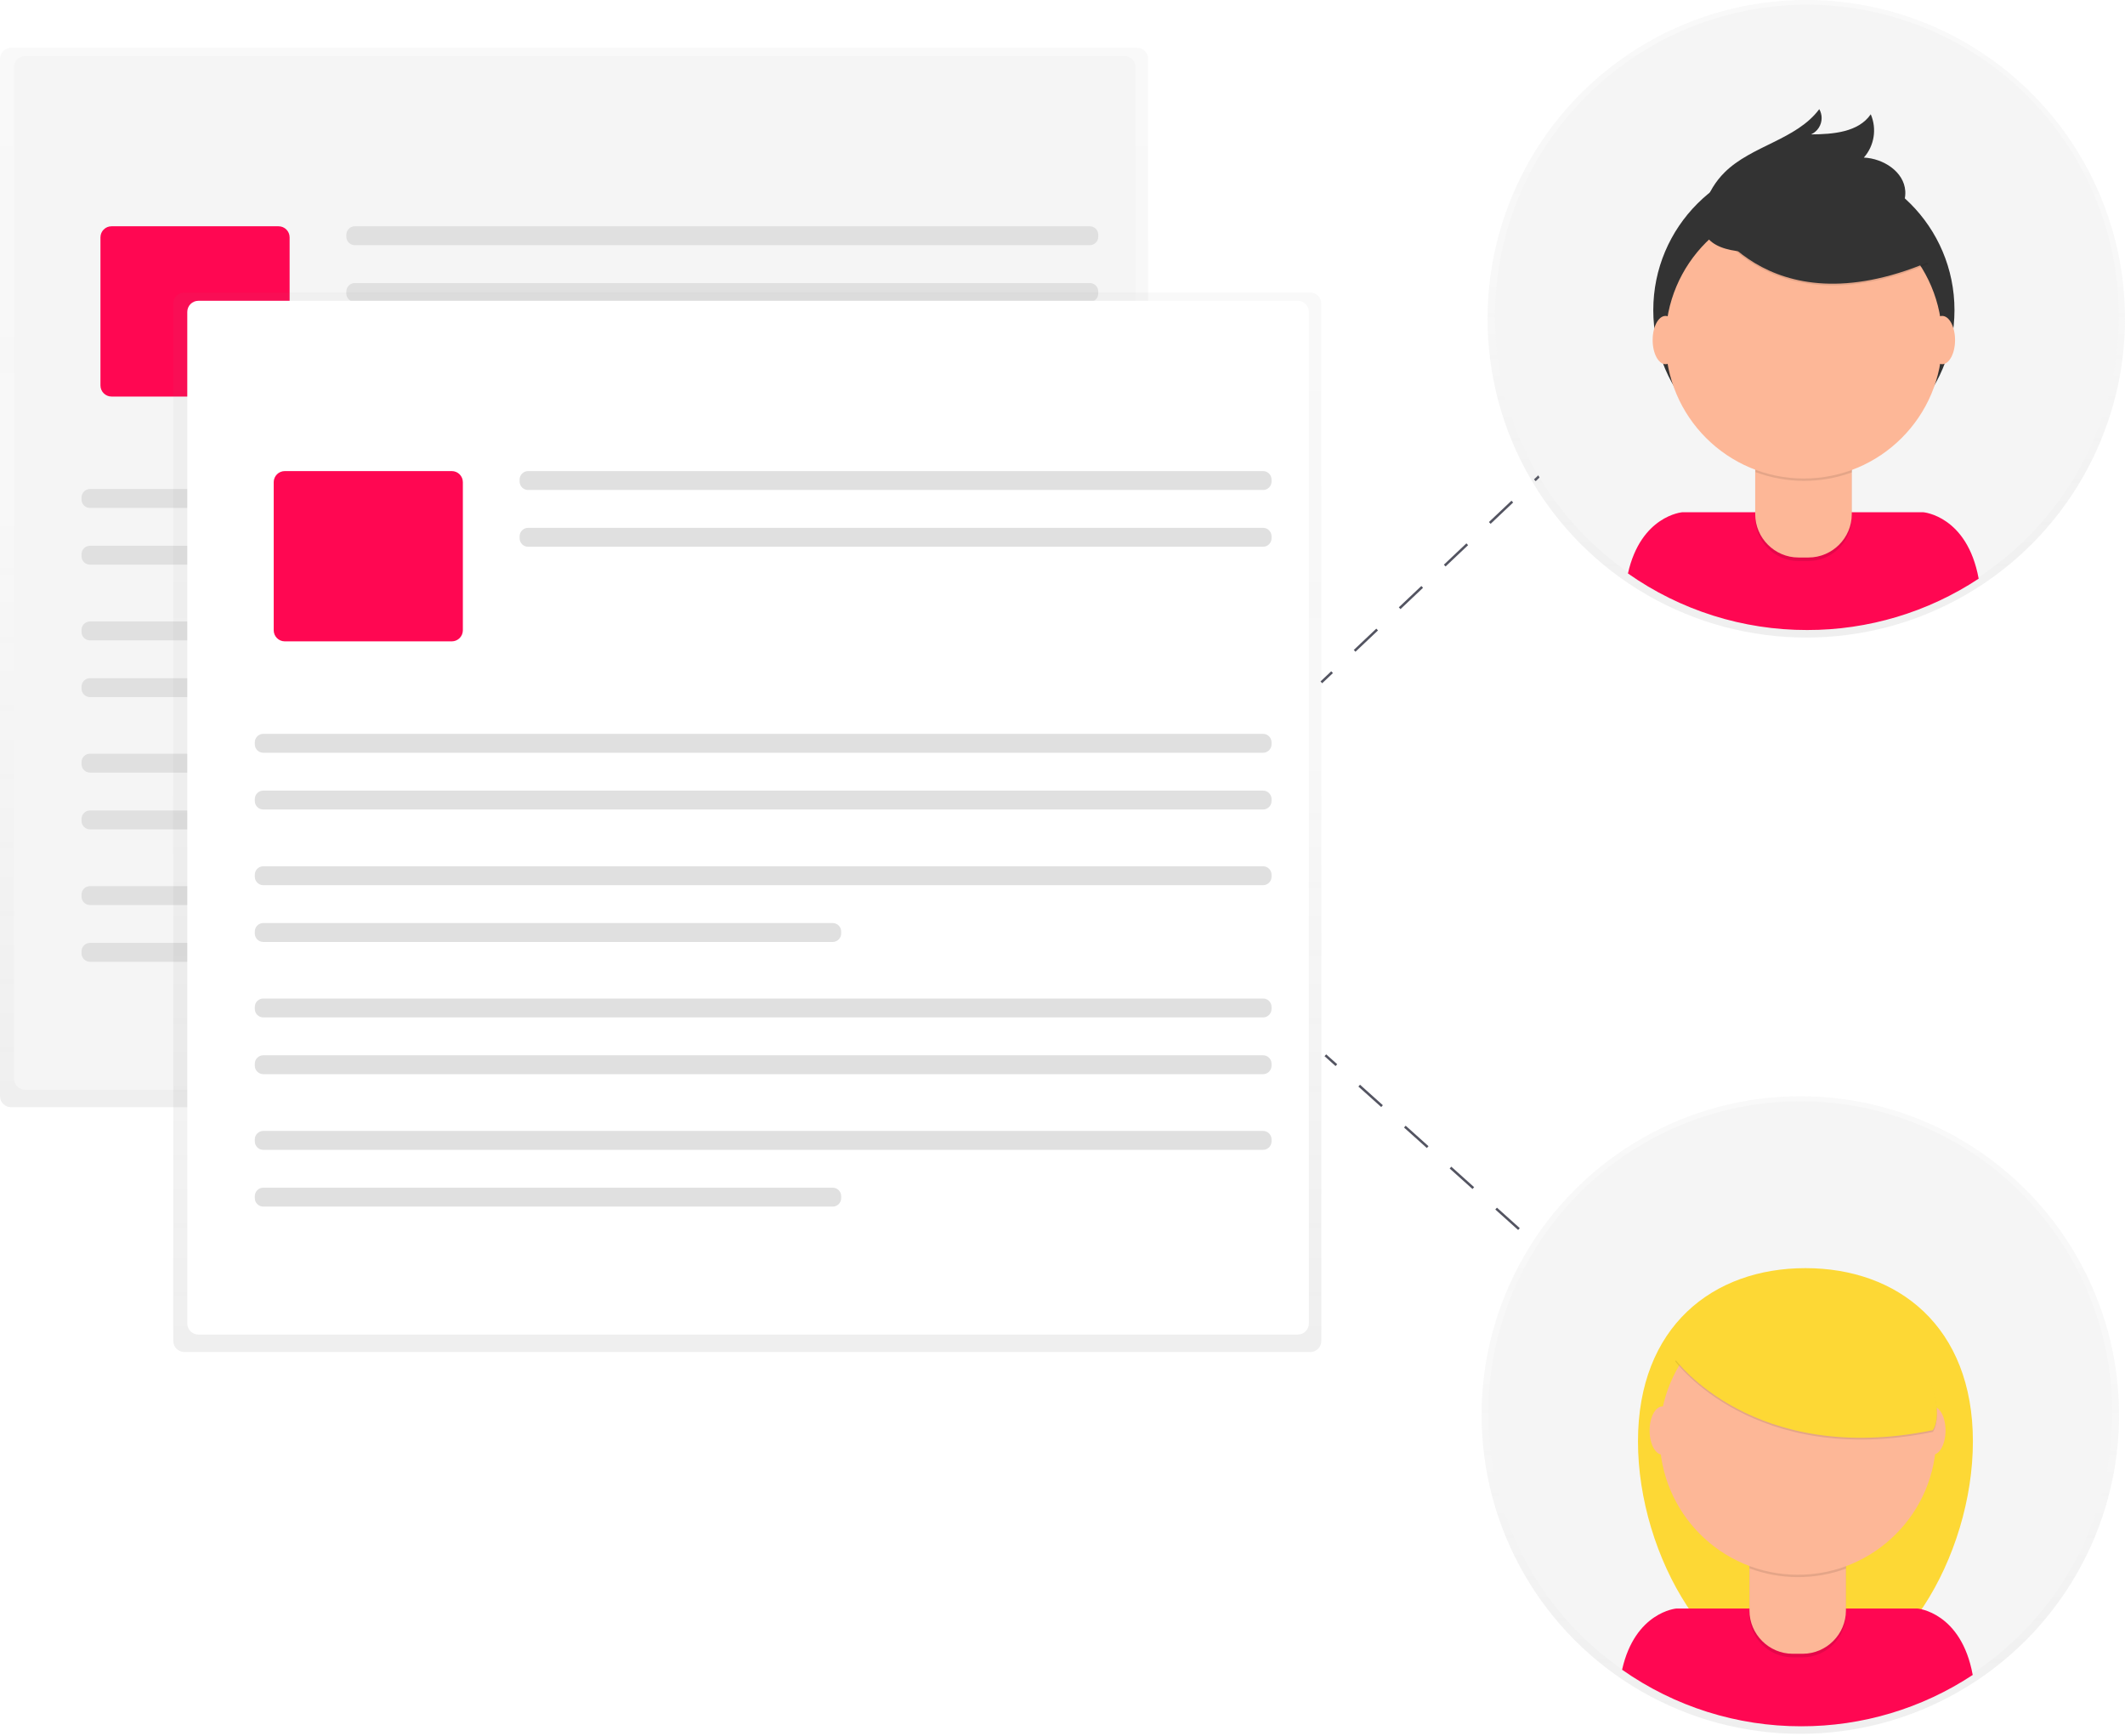 <?xml version="1.0" encoding="UTF-8" standalone="no"?>
<!DOCTYPE svg PUBLIC "-//W3C//DTD SVG 1.1//EN" "http://www.w3.org/Graphics/SVG/1.1/DTD/svg11.dtd">
<svg width="100%" height="100%" viewBox="0 0 862 704" version="1.1" xmlns="http://www.w3.org/2000/svg" xmlns:xlink="http://www.w3.org/1999/xlink" xml:space="preserve" xmlns:serif="http://www.serif.com/" style="fill-rule:evenodd;clip-rule:evenodd;stroke-miterlimit:10;">
    <g opacity="0.5">
        <path d="M465.71,23.88C465.71,21.396 463.694,19.38 461.21,19.38L4.5,19.38C2.016,19.38 0,21.396 0,23.88L0,444.56C0,447.044 2.016,449.06 4.5,449.06L461.21,449.06C463.694,449.06 465.71,447.044 465.71,444.56L465.71,23.88Z" style="fill:url(#_Linear1);"/>
    </g>
    <path d="M460.65,27.21C460.65,24.726 458.634,22.71 456.15,22.71L10.18,22.71C7.696,22.71 5.68,24.726 5.68,27.21L5.68,437.47C5.68,439.954 7.696,441.97 10.18,441.97L456.15,441.97C458.634,441.97 460.65,439.954 460.65,437.47L460.65,27.21Z" style="fill:rgb(245,245,245);"/>
    <path d="M117.48,96.27C117.48,93.786 115.464,91.77 112.98,91.77L45.25,91.77C42.766,91.77 40.75,93.786 40.75,96.27L40.75,156.33C40.75,158.814 42.766,160.83 45.25,160.83L112.98,160.83C115.464,160.83 117.48,158.814 117.48,156.33L117.48,96.27Z" style="fill:rgb(255,7,82);"/>
    <path d="M445.51,95.21C445.51,93.311 443.969,91.77 442.07,91.77L143.93,91.77C142.031,91.77 140.49,93.311 140.49,95.21L140.49,96C140.49,97.899 142.031,99.44 143.93,99.44L442.07,99.44C443.969,99.44 445.51,97.899 445.51,96L445.51,95.21Z" style="fill:rgb(224,224,224);"/>
    <path d="M445.51,118.23C445.51,116.331 443.969,114.79 442.07,114.79L143.93,114.79C142.031,114.79 140.49,116.331 140.49,118.23L140.49,119.02C140.49,120.919 142.031,122.46 143.93,122.46L442.07,122.46C443.969,122.46 445.51,120.919 445.51,119.02L445.51,118.23Z" style="fill:rgb(224,224,224);"/>
    <path d="M445.51,201.78C445.51,199.881 443.969,198.34 442.07,198.34L36.51,198.34C34.611,198.34 33.07,199.881 33.07,201.78L33.07,202.57C33.07,204.469 34.611,206.01 36.51,206.01L442.07,206.01C443.969,206.01 445.51,204.469 445.51,202.57L445.51,201.78Z" style="fill:rgb(224,224,224);"/>
    <path d="M445.51,224.79C445.51,222.891 443.969,221.35 442.07,221.35L36.51,221.35C34.611,221.35 33.07,222.891 33.07,224.79L33.07,225.58C33.07,227.479 34.611,229.02 36.51,229.02L442.07,229.02C443.969,229.02 445.51,227.479 445.51,225.58L445.51,224.79Z" style="fill:rgb(224,224,224);"/>
    <path d="M445.51,255.49C445.51,253.591 443.969,252.05 442.07,252.05L36.51,252.05C34.611,252.05 33.07,253.591 33.07,255.49L33.07,256.28C33.07,258.179 34.611,259.72 36.51,259.72L442.07,259.72C443.969,259.72 445.51,258.179 445.51,256.28L445.51,255.49Z" style="fill:rgb(224,224,224);"/>
    <path d="M270.93,278.5C270.93,276.601 269.389,275.06 267.49,275.06L36.51,275.06C34.611,275.06 33.07,276.601 33.07,278.5L33.07,279.29C33.07,281.189 34.611,282.73 36.51,282.73L267.49,282.73C269.389,282.73 270.93,281.189 270.93,279.29L270.93,278.5Z" style="fill:rgb(224,224,224);"/>
    <path d="M445.51,309.12C445.51,307.221 443.969,305.68 442.07,305.68L36.51,305.68C34.611,305.68 33.07,307.221 33.07,309.12L33.07,309.91C33.07,311.809 34.611,313.35 36.51,313.35L442.07,313.35C443.969,313.35 445.51,311.809 445.51,309.91L445.51,309.12Z" style="fill:rgb(224,224,224);"/>
    <path d="M445.51,332.14C445.51,330.241 443.969,328.7 442.07,328.7L36.51,328.7C34.611,328.7 33.07,330.241 33.07,332.14L33.07,332.93C33.07,334.829 34.611,336.37 36.51,336.37L442.07,336.37C443.969,336.37 445.51,334.829 445.51,332.93L445.51,332.14Z" style="fill:rgb(224,224,224);"/>
    <path d="M445.51,362.83C445.51,360.931 443.969,359.39 442.07,359.39L36.51,359.39C34.611,359.39 33.07,360.931 33.07,362.83L33.07,363.62C33.07,365.519 34.611,367.06 36.51,367.06L442.07,367.06C443.969,367.06 445.51,365.519 445.51,363.62L445.51,362.83Z" style="fill:rgb(224,224,224);"/>
    <path d="M270.93,385.85C270.93,383.951 269.389,382.41 267.49,382.41L36.51,382.41C34.611,382.41 33.07,383.951 33.07,385.85L33.07,386.64C33.07,388.539 34.611,390.08 36.51,390.08L267.49,390.08C269.389,390.08 270.93,388.539 270.93,386.64L270.93,385.85Z" style="fill:rgb(224,224,224);"/>
    <g opacity="0.5">
        <path d="M536,123.17C536,120.686 533.984,118.67 531.5,118.67L74.79,118.67C72.306,118.67 70.29,120.686 70.29,123.17L70.29,543.85C70.29,546.334 72.306,548.35 74.79,548.35L531.5,548.35C533.984,548.35 536,546.334 536,543.85L536,123.17Z" style="fill:url(#_Linear2);"/>
    </g>
    <path d="M530.94,126.5C530.94,124.016 528.924,122 526.44,122L80.47,122C77.986,122 75.97,124.016 75.97,126.5L75.97,536.76C75.97,539.244 77.986,541.26 80.47,541.26L526.44,541.26C528.924,541.26 530.94,539.244 530.94,536.76L530.94,126.5Z" style="fill:white;"/>
    <path d="M187.76,195.56C187.76,193.076 185.744,191.06 183.26,191.06L115.53,191.06C113.046,191.06 111.03,193.076 111.03,195.56L111.03,255.62C111.03,258.104 113.046,260.12 115.53,260.12L183.26,260.12C185.744,260.12 187.76,258.104 187.76,255.62L187.76,195.56Z" style="fill:rgb(255,7,82);"/>
    <path d="M515.8,194.5C515.8,192.601 514.259,191.06 512.36,191.06L214.22,191.06C212.321,191.06 210.78,192.601 210.78,194.5L210.78,195.29C210.78,197.189 212.321,198.73 214.22,198.73L512.36,198.73C514.259,198.73 515.8,197.189 515.8,195.29L515.8,194.5Z" style="fill:rgb(224,224,224);"/>
    <path d="M515.8,217.52C515.8,215.621 514.259,214.08 512.36,214.08L214.22,214.08C212.321,214.08 210.78,215.621 210.78,217.52L210.78,218.31C210.78,220.209 212.321,221.75 214.22,221.75L512.36,221.75C514.259,221.75 515.8,220.209 515.8,218.31L515.8,217.52Z" style="fill:rgb(224,224,224);"/>
    <path d="M515.8,301.07C515.8,299.171 514.259,297.63 512.36,297.63L106.8,297.63C104.901,297.63 103.36,299.171 103.36,301.07L103.36,301.86C103.36,303.759 104.901,305.3 106.8,305.3L512.36,305.3C514.259,305.3 515.8,303.759 515.8,301.86L515.8,301.07Z" style="fill:rgb(224,224,224);"/>
    <path d="M515.8,324.09C515.8,322.191 514.259,320.65 512.36,320.65L106.8,320.65C104.901,320.65 103.36,322.191 103.36,324.09L103.36,324.88C103.36,326.779 104.901,328.32 106.8,328.32L512.36,328.32C514.259,328.32 515.8,326.779 515.8,324.88L515.8,324.09Z" style="fill:rgb(224,224,224);"/>
    <path d="M515.8,354.78C515.8,352.881 514.259,351.34 512.36,351.34L106.8,351.34C104.901,351.34 103.36,352.881 103.36,354.78L103.36,355.57C103.36,357.469 104.901,359.01 106.8,359.01L512.36,359.01C514.259,359.01 515.8,357.469 515.8,355.57L515.8,354.78Z" style="fill:rgb(224,224,224);"/>
    <path d="M341.22,377.8C341.22,375.901 339.679,374.36 337.78,374.36L106.8,374.36C104.901,374.36 103.36,375.901 103.36,377.8L103.36,378.59C103.36,380.489 104.901,382.03 106.8,382.03L337.78,382.03C339.679,382.03 341.22,380.489 341.22,378.59L341.22,377.8Z" style="fill:rgb(224,224,224);"/>
    <path d="M515.8,408.41C515.8,406.511 514.259,404.97 512.36,404.97L106.8,404.97C104.901,404.97 103.36,406.511 103.36,408.41L103.36,409.2C103.36,411.099 104.901,412.64 106.8,412.64L512.36,412.64C514.259,412.64 515.8,411.099 515.8,409.2L515.8,408.41Z" style="fill:rgb(224,224,224);"/>
    <path d="M515.8,431.43C515.8,429.531 514.259,427.99 512.36,427.99L106.8,427.99C104.901,427.99 103.36,429.531 103.36,431.43L103.36,432.22C103.36,434.119 104.901,435.66 106.8,435.66L512.36,435.66C514.259,435.66 515.8,434.119 515.8,432.22L515.8,431.43Z" style="fill:rgb(224,224,224);"/>
    <path d="M515.8,462.12C515.8,460.221 514.259,458.68 512.36,458.68L106.8,458.68C104.901,458.68 103.36,460.221 103.36,462.12L103.36,462.91C103.36,464.809 104.901,466.35 106.8,466.35L512.36,466.35C514.259,466.35 515.8,464.809 515.8,462.91L515.8,462.12Z" style="fill:rgb(224,224,224);"/>
    <path d="M341.22,485.14C341.22,483.241 339.679,481.7 337.78,481.7L106.8,481.7C104.901,481.7 103.36,483.241 103.36,485.14L103.36,485.93C103.36,487.829 104.901,489.37 106.8,489.37L337.78,489.37C339.679,489.37 341.22,487.829 341.22,485.93L341.22,485.14Z" style="fill:rgb(224,224,224);"/>
    <path d="M536,276.74L540.36,272.62" style="fill:none;fill-rule:nonzero;stroke:rgb(83,84,97);stroke-width:1px;"/>
    <path d="M549.5,263.97L709.45,112.61" style="fill:none;fill-rule:nonzero;stroke:rgb(83,84,97);stroke-width:1px;stroke-dasharray:12.58,12.58;"/>
    <path d="M714.02,108.28L718.37,104.16" style="fill:none;fill-rule:nonzero;stroke:rgb(83,84,97);stroke-width:1px;"/>
    <path d="M537.63,427.99L542.1,432" style="fill:none;fill-rule:nonzero;stroke:rgb(83,84,97);stroke-width:1px;"/>
    <path d="M551.36,440.31L713.39,585.77" style="fill:none;fill-rule:nonzero;stroke:rgb(83,84,97);stroke-width:1px;stroke-dasharray:12.44,12.44;"/>
    <path d="M718.02,589.93L722.48,593.93" style="fill:none;fill-rule:nonzero;stroke:rgb(83,84,97);stroke-width:1px;"/>
    <g opacity="0.5">
        <circle cx="730.3" cy="573.91" r="129.29" style="fill:url(#_Linear3);"/>
    </g>
    <circle cx="730.3" cy="573.2" r="126.56" style="fill:rgb(245,245,245);"/>
    <g transform="matrix(1,0,0,1,-169,-98.4)">
        <path d="M969.3,683C969.3,729.61 938.88,781.5 901.37,781.5C863.86,781.5 833.44,729.6 833.44,683C833.44,636.4 863.86,612.73 901.37,612.73C938.88,612.73 969.3,636.38 969.3,683Z" style="fill:rgb(253,216,53);fill-rule:nonzero;"/>
    </g>
    <g transform="matrix(1,0,0,1,-169,-98.4)">
        <path d="M899.66,798.54C924.388,798.578 948.588,791.335 969.23,777.72C964.57,752.23 946.82,750.78 946.82,750.78L849,750.78C849,750.78 832.25,752.16 827,775.6C848.269,790.56 873.657,798.575 899.66,798.54Z" style="fill:rgb(255,7,82);fill-rule:nonzero;"/>
    </g>
    <path d="M709.61,621.29L748.75,621.29L748.75,654.63C748.75,664.252 740.832,672.17 731.21,672.17L727.15,672.17C717.528,672.17 709.61,664.252 709.61,654.63L709.61,621.29Z" style="fill-opacity:0.1;fill-rule:nonzero;"/>
    <path d="M713,619.84L745.45,619.84C747.288,619.84 748.8,621.352 748.8,623.19L748.8,653.19C748.8,662.812 740.882,670.73 731.26,670.73L727.2,670.73C717.578,670.73 709.66,662.812 709.66,653.19L709.66,623.19C709.66,621.356 711.166,619.845 713,619.84Z" style="fill:rgb(253,183,151);fill-rule:nonzero;"/>
    <g transform="matrix(1,0,0,1,-169,-98.4)">
        <path d="M878.68,734.48C891.291,739.193 905.183,739.232 917.82,734.59L917.82,729.78L878.68,729.78L878.68,734.48Z" style="fill-opacity:0.1;fill-rule:nonzero;"/>
    </g>
    <circle cx="729.33" cy="582.59" r="56.1" style="fill:rgb(253,183,151);"/>
    <ellipse cx="674.38" cy="580.2" rx="5.22" ry="9.79" style="fill:rgb(253,183,151);"/>
    <ellipse cx="783.98" cy="580.2" rx="5.22" ry="9.79" style="fill:rgb(253,183,151);"/>
    <g transform="matrix(1,0,0,1,-169,-98.4)">
        <path d="M848.61,650.56C848.61,650.56 880.37,694 953.07,679.15C953.07,679.15 961.19,669.27 941.42,638.92C921.65,608.57 866.61,613.51 848.61,650.56Z" style="fill-opacity:0.1;fill-rule:nonzero;"/>
    </g>
    <g transform="matrix(1,0,0,1,-169,-98.4)">
        <path d="M848.61,649.86C848.61,649.86 880.37,693.27 953.07,678.45C953.07,678.45 961.19,668.57 941.42,638.22C921.65,607.87 866.61,612.8 848.61,649.86Z" style="fill:rgb(253,216,53);fill-rule:nonzero;"/>
    </g>
    <g opacity="0.5">
        <circle cx="732.71" cy="129.29" r="129.29" style="fill:url(#_Linear4);"/>
    </g>
    <circle cx="732.97" cy="128.46" r="126.56" style="fill:rgb(245,245,245);"/>
    <g transform="matrix(1,0,0,1,-169,-98.4)">
        <path d="M902.07,353.92C926.798,353.958 950.998,346.715 971.64,333.1C966.98,307.61 949.23,306.16 949.23,306.16L851.37,306.16C851.37,306.16 834.62,307.54 829.37,330.98C850.65,345.948 876.053,353.964 902.07,353.92Z" style="fill:rgb(255,7,82);fill-rule:nonzero;"/>
    </g>
    <circle cx="731.74" cy="125.79" r="61.09" style="fill:rgb(51,51,51);"/>
    <path d="M712,176.67L751.14,176.67L751.14,210C751.14,219.622 743.222,227.54 733.6,227.54L729.54,227.54C719.918,227.54 712,219.622 712,210L712,176.67Z" style="fill-opacity:0.1;fill-rule:nonzero;"/>
    <path d="M715.37,175.22L747.82,175.22C749.658,175.22 751.17,176.732 751.17,178.57L751.17,208.57C751.17,218.192 743.252,226.11 733.63,226.11L729.57,226.11C729.56,226.11 729.55,226.11 729.54,226.11C719.918,226.11 712,218.192 712,208.57L712,178.57C712,176.732 713.512,175.22 715.35,175.22C715.357,175.22 715.363,175.22 715.37,175.22Z" style="fill:rgb(253,183,151);fill-rule:nonzero;"/>
    <g transform="matrix(1,0,0,1,-169,-98.4)">
        <path d="M881.1,289.86C893.711,294.573 907.603,294.612 920.24,289.97L920.24,285.16L881.1,285.16L881.1,289.86Z" style="fill-opacity:0.1;fill-rule:nonzero;"/>
    </g>
    <circle cx="731.74" cy="137.97" r="56.1" style="fill:rgb(253,183,151);"/>
    <g transform="matrix(1,0,0,1,-169,-98.4)">
        <path d="M860.78,185.34C860.78,185.34 884.42,233.34 951.12,205.46L935.59,181.11L908.06,171.23L860.78,185.34Z" style="fill-opacity:0.1;fill-rule:nonzero;"/>
    </g>
    <g transform="matrix(1,0,0,1,-169,-98.4)">
        <path d="M860.78,184.64C860.78,184.64 884.42,232.64 951.12,204.76L935.59,180.4L908.06,170.52L860.78,184.64Z" style="fill:rgb(51,51,51);fill-rule:nonzero;"/>
    </g>
    <g transform="matrix(1,0,0,1,-169,-98.4)">
        <path d="M860.57,181.39C862.153,176.457 864.897,171.974 868.57,168.32C879.57,157.41 897.7,155.11 906.98,142.67C907.611,143.77 907.943,145.016 907.943,146.284C907.943,149.14 906.257,151.743 903.65,152.91C912.53,152.85 922.84,152.07 927.87,144.75C930.403,150.643 929.31,157.497 925.07,162.31C932.95,162.67 941.36,168.02 941.87,175.89C942.21,181.13 938.92,186.1 934.61,189.11C930.3,192.12 925.09,193.5 919.95,194.63C905,197.94 850.79,211.79 860.57,181.39Z" style="fill:rgb(51,51,51);fill-rule:nonzero;"/>
    </g>
    <ellipse cx="675.61" cy="137.92" rx="5.22" ry="9.79" style="fill:rgb(253,183,151);"/>
    <ellipse cx="787.84" cy="137.92" rx="5.22" ry="9.79" style="fill:rgb(253,183,151);"/>
    <defs>
        <linearGradient id="_Linear1" x1="0" y1="0" x2="1" y2="0" gradientUnits="userSpaceOnUse" gradientTransform="matrix(2.63103e-14,-429.68,429.68,2.63103e-14,232.86,449.06)"><stop offset="0" style="stop-color:rgb(128,128,128);stop-opacity:0.25"/><stop offset="0.54" style="stop-color:rgb(128,128,128);stop-opacity:0.12"/><stop offset="1" style="stop-color:rgb(128,128,128);stop-opacity:0.1"/></linearGradient>
        <linearGradient id="_Linear2" x1="0" y1="0" x2="1" y2="0" gradientUnits="userSpaceOnUse" gradientTransform="matrix(2.63103e-14,-429.68,429.68,2.63103e-14,303.14,548.35)"><stop offset="0" style="stop-color:rgb(128,128,128);stop-opacity:0.25"/><stop offset="0.54" style="stop-color:rgb(128,128,128);stop-opacity:0.12"/><stop offset="1" style="stop-color:rgb(128,128,128);stop-opacity:0.1"/></linearGradient>
        <linearGradient id="_Linear3" x1="0" y1="0" x2="1" y2="0" gradientUnits="userSpaceOnUse" gradientTransform="matrix(1.58328e-14,-258.57,258.57,1.58328e-14,730.3,703.19)"><stop offset="0" style="stop-color:rgb(128,128,128);stop-opacity:0.25"/><stop offset="0.54" style="stop-color:rgb(128,128,128);stop-opacity:0.12"/><stop offset="1" style="stop-color:rgb(128,128,128);stop-opacity:0.1"/></linearGradient>
        <linearGradient id="_Linear4" x1="0" y1="0" x2="1" y2="0" gradientUnits="userSpaceOnUse" gradientTransform="matrix(1.58328e-14,-258.57,258.57,1.58328e-14,732.71,258.57)"><stop offset="0" style="stop-color:rgb(128,128,128);stop-opacity:0.25"/><stop offset="0.54" style="stop-color:rgb(128,128,128);stop-opacity:0.12"/><stop offset="1" style="stop-color:rgb(128,128,128);stop-opacity:0.1"/></linearGradient>
    </defs>
</svg>
